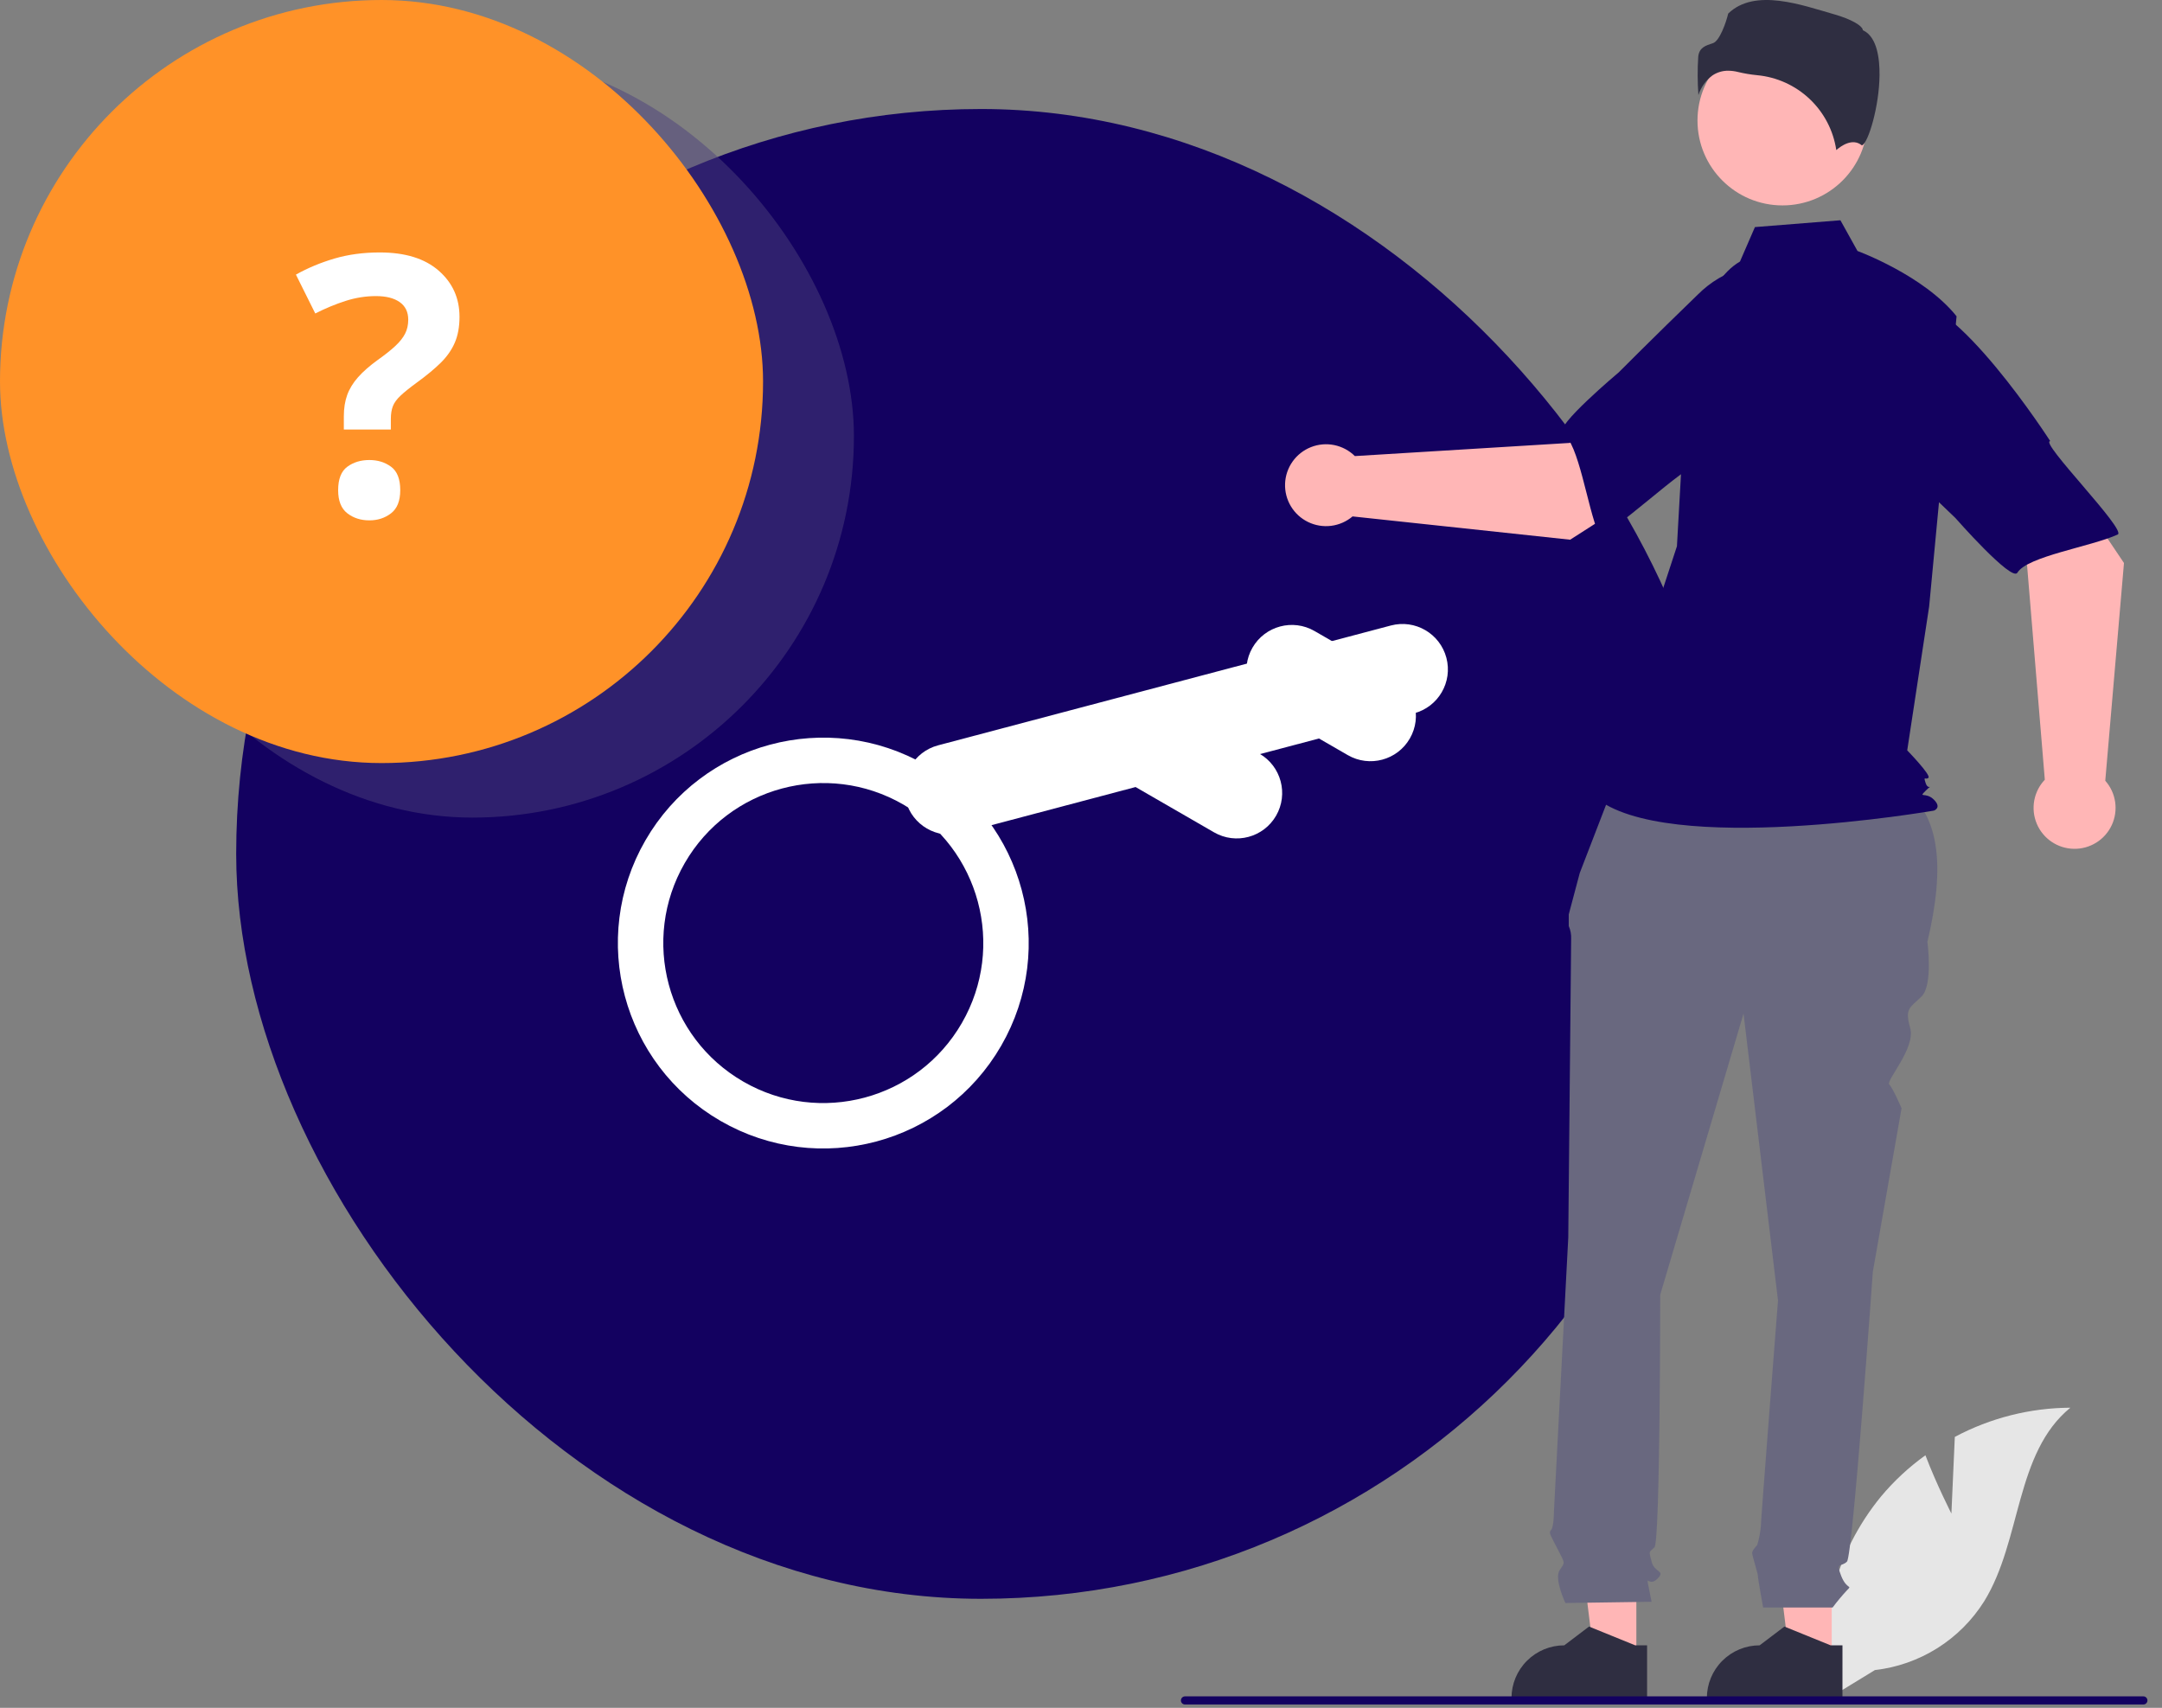 <svg width="238" height="188" viewBox="0 0 238 188" fill="none" xmlns="http://www.w3.org/2000/svg" xmlns:xlink="http://www.w3.org/1999/xlink">
<rect x="0" y="0" width="238" height="188" fill="#808080" stroke="none"/>
<rect  x="26" y="12" width="164" height="164" rx="200" fill="#130160"/>
<circle cx="90.631" cy="103.814" r="20.111" transform="rotate(-330 90.631 103.814)" stroke="#FFFFFF" stroke-width="5" stroke-miterlimit="3.999"/>
<path d="M151.277,65.659C153.236,63.713 153.246,60.547 151.299,58.588C149.352,56.63 146.187,56.62 144.228,58.567L151.277,65.659ZM107.66,94.911C105.701,96.857 105.691,100.023 107.638,101.982C109.584,103.94 112.75,103.95 114.709,102.004L107.66,94.911ZM144.228,58.567L107.66,94.911L114.709,102.004L151.277,65.659L144.228,58.567Z" transform="rotate(-330 129.468 80.285)" fill="#FFFFFF"/>
<path d="M151.539,71.295C151.539,68.534 149.3,66.295 146.539,66.295C143.777,66.295 141.539,68.534 141.539,71.295L151.539,71.295ZM141.539,81.295C141.539,84.056 143.777,86.295 146.539,86.295C149.3,86.295 151.539,84.056 151.539,81.295L141.539,81.295ZM141.539,71.295L141.539,81.295L151.539,81.295L151.539,71.295L141.539,71.295Z" transform="rotate(-60 146.539 76.295)" fill="#FFFFFF"/>
<path d="M136.816,79.795C136.816,77.034 134.577,74.795 131.816,74.795C129.054,74.795 126.816,77.034 126.816,79.795L136.816,79.795ZM126.816,89.795C126.816,92.556 129.054,94.795 131.816,94.795C134.577,94.795 136.816,92.556 136.816,89.795L126.816,89.795ZM126.816,79.795L126.816,89.795L136.816,89.795L136.816,79.795L126.816,79.795Z" transform="rotate(-60 131.816 84.795)" fill="#FFFFFF"/>
<g opacity="0.5">
<rect  x="10" y="6" width="84" height="84" rx="200" fill="#4C407B"/>
</g>
<rect  x="0" y="0" width="84" height="84" rx="200" fill="#FF9228"/>
<path d="M37.85,47.282L37.85,45.836Q37.85,44.508 38.22,43.482Q38.592,42.458 39.412,41.53Q40.232,40.602 41.58,39.626Q42.792,38.766 43.524,38.082Q44.256,37.398 44.598,36.724Q44.94,36.05 44.94,35.192Q44.94,33.922 44.002,33.258Q43.064,32.594 41.384,32.594Q39.706,32.594 38.054,33.122Q36.404,33.648 34.706,34.508L32.576,30.23Q34.53,29.136 36.814,28.462Q39.1,27.79 41.814,27.79Q45.994,27.79 48.29,29.792Q50.584,31.792 50.584,34.878Q50.584,36.52 50.066,37.72Q49.548,38.922 48.504,39.948Q47.458,40.972 45.896,42.106Q44.724,42.964 44.1,43.55Q43.474,44.136 43.25,44.712Q43.026,45.29 43.026,46.11L43.026,47.282L37.85,47.282M37.224,53.96Q37.224,52.126 38.23,51.382Q39.236,50.64 40.662,50.64Q42.048,50.64 43.054,51.382Q44.06,52.126 44.06,53.96Q44.06,55.718 43.054,56.5Q42.048,57.282 40.662,57.282Q39.236,57.282 38.23,56.5Q37.224,55.718 37.224,53.96Z" fill="#FFFFFF"/>
<path d="M214.817,166.611L215.192,158.178C219.107,156.089 223.474,154.985 227.913,154.963C221.804,159.951 222.567,169.566 218.425,176.274C217.117,178.357 215.357,180.118 213.274,181.429C211.192,182.739 208.841,183.565 206.396,183.845L201.283,186.971C200.581,183.065 200.736,179.054 201.736,175.214C202.737,171.374 204.559,167.795 207.077,164.726C208.507,163.018 210.146,161.497 211.957,160.198C213.181,163.423 214.817,166.611 214.817,166.611Z" fill="#E6E6E6"/>
<path d="M201.644,182.631L197.014,182.631L194.812,164.799L201.645,164.799L201.644,182.631Z" fill="#FFB6B6"/>
<path d="M202.824,187.112L187.897,187.112L187.897,186.923C187.897,185.385 188.509,183.909 189.599,182.821C190.689,181.733 192.166,181.121 193.707,181.121L193.708,181.121L196.434,179.055L201.522,181.122L202.825,181.122L202.824,187.112Z" fill="#2F2E41"/>
<path d="M180.136,182.631L175.507,182.631L173.304,164.799L180.137,164.799L180.136,182.631Z" fill="#FFB6B6"/>
<path d="M181.317,187.112L166.39,187.112L166.39,186.923C166.39,185.385 167.002,183.909 168.092,182.821C169.181,181.733 170.659,181.121 172.2,181.121L172.2,181.121L174.927,179.055L180.014,181.122L181.317,181.122L181.317,187.112Z" fill="#2F2E41"/>
<path d="M178.132,85.141L208.244,85.893C213.963,88.995 214.05,95.709 212.176,103.68C212.176,103.68 212.809,108.418 211.543,109.681C210.278,110.945 209.646,110.945 210.278,113.156C210.911,115.367 207.569,118.978 207.975,119.383C208.381,119.789 209.329,122 209.329,122L206.167,140.004C206.167,140.004 203.953,171.274 203.32,171.905C202.687,172.537 202.055,171.905 202.687,173.485C203.32,175.064 203.953,174.432 203.32,175.064C202.76,175.667 202.232,176.3 201.739,176.959L194.092,176.959C194.092,176.959 193.515,173.801 193.515,173.485C193.515,173.169 192.883,171.274 192.883,170.958C192.883,170.642 193.442,170.084 193.442,170.084C193.635,169.441 193.765,168.782 193.831,168.115C193.831,167.483 195.729,143.162 195.729,143.162L191.934,111.576L182.762,142.53C182.762,142.53 182.762,169.694 182.129,170.326C181.496,170.958 181.496,170.642 181.813,171.905C182.129,173.169 183.394,172.853 182.445,173.801C181.496,174.748 181.18,173.169 181.496,174.748L181.813,176.327L172.324,176.463C172.324,176.463 171.059,173.801 171.691,172.853C172.324,171.905 172.286,172.164 171.514,170.613C170.743,169.063 170.426,168.747 170.743,168.431C171.059,168.115 171.059,166.435 171.059,166.435L172.64,136.213C172.64,136.213 172.957,104.312 172.957,103.364C172.98,102.876 172.891,102.39 172.694,101.943L172.694,100.657L173.905,96.099L178.132,85.141Z" fill="#69687F"/>
<path d="M196.221,22.612C201.388,22.612 205.577,18.429 205.577,13.269C205.577,8.109 201.388,3.926 196.221,3.926C191.054,3.926 186.865,8.109 186.865,13.269C186.865,18.429 191.054,22.612 196.221,22.612Z" fill="#FFB6B6"/>
<path d="M191.543,28.788C189.527,29.984 188.322,32.183 187.63,34.42C186.348,38.563 185.577,42.845 185.333,47.174L184.602,60.133L175.547,87.726C183.394,94.357 212.89,89.233 212.89,89.233C212.89,89.233 213.795,88.932 212.89,88.028C211.984,87.123 211.103,87.924 212.008,87.02C212.914,86.116 212.289,87.123 211.988,86.219C211.686,85.315 211.988,85.918 212.289,85.616C212.591,85.315 209.953,82.602 209.953,82.602L212.367,66.764L215.385,34.816C211.764,30.295 204.48,27.63 204.48,27.63L202.598,24.247L193.188,24.998L191.543,28.788Z" fill="#130160"/>
<path d="M190.26,7.786C190.622,7.789 190.982,7.836 191.333,7.926C192.024,8.092 192.725,8.21 193.433,8.278C195.599,8.481 197.634,9.404 199.213,10.898C200.792,12.392 201.825,14.372 202.145,16.52C202.689,16.047 203.926,15.176 204.94,15.986C204.956,15.998 204.965,16.005 205,15.988C205.674,15.669 206.869,11.742 206.905,8.285C206.924,6.45 206.635,4.107 205.149,3.365L205.071,3.326L205.05,3.241C204.951,2.828 203.841,2.123 201.914,1.575C198.41,0.578 193.187,-1.363 190.246,1.494C190.023,2.457 189.299,4.519 188.568,4.752C187.758,5.011 187.058,5.234 186.948,6.226C186.856,7.638 186.863,9.055 186.968,10.466C187.243,9.602 187.781,8.847 188.509,8.305C189.026,7.958 189.637,7.776 190.26,7.786L190.26,7.786Z" fill="#2F2E41"/>
<path d="M172.846,59.412L188.129,49.637L180.431,39.418L172.83,48.756L149.148,50.206C148.525,49.591 147.736,49.171 146.878,48.995C146.02,48.82 145.129,48.898 144.315,49.22C143.5,49.542 142.797,50.093 142.291,50.807C141.785,51.521 141.498,52.367 141.465,53.241C141.431,54.115 141.654,54.979 142.104,55.73C142.554,56.48 143.214,57.083 144.001,57.465C144.789,57.848 145.671,57.993 146.54,57.884C147.409,57.774 148.227,57.414 148.895,56.848L172.846,59.412Z" fill="#FFB6B6"/>
<path d="M202.313,35.994C203.2,41.355 186.45,51.592 186.45,51.592C186.45,50.333 176.452,59.833 176.001,58.789C174.718,55.823 173.817,48.798 172.024,47.674C170.999,47.031 178.197,40.99 178.197,40.99C178.197,40.99 181.965,37.2 186.909,32.419C188.281,31.041 189.981,30.033 191.849,29.488C193.716,28.942 195.692,28.878 197.592,29.3C197.592,29.3 201.426,30.633 202.313,35.994Z" fill="#130160"/>
<path d="M233.814,61.977L223.705,46.925L213.638,54.827L223.146,62.218L225.1,85.833C224.497,86.468 224.093,87.264 223.936,88.124C223.779,88.985 223.876,89.872 224.215,90.679C224.554,91.485 225.121,92.176 225.847,92.666C226.572,93.156 227.425,93.425 228.3,93.439C229.176,93.454 230.037,93.214 230.779,92.748C231.52,92.283 232.11,91.612 232.476,90.817C232.842,90.023 232.969,89.139 232.841,88.274C232.713,87.408 232.336,86.599 231.755,85.944L233.814,61.977Z" fill="#FFB6B6"/>
<path d="M209.746,33.052C215.094,32.053 225.697,48.56 225.697,48.56C224.437,48.587 234.159,58.368 233.124,58.841C230.182,60.184 223.168,61.233 222.08,63.046C221.458,64.083 215.259,57.025 215.259,57.025C215.259,57.025 211.384,53.343 206.493,48.508C205.085,47.167 204.039,45.491 203.454,43.638C202.869,41.785 202.762,39.813 203.145,37.908C203.145,37.908 204.398,34.051 209.746,33.052Z" fill="#130160"/>
<path d="M236.396,187.187C236.397,187.246 236.385,187.304 236.363,187.358C236.34,187.413 236.307,187.462 236.266,187.504C236.224,187.545 236.174,187.578 236.12,187.6C236.066,187.623 236.007,187.634 235.948,187.634L130.448,187.634C130.329,187.634 130.215,187.587 130.131,187.503C130.047,187.419 130,187.305 130,187.187C130,187.068 130.047,186.954 130.131,186.871C130.215,186.787 130.329,186.74 130.448,186.74L235.948,186.74C236.007,186.739 236.066,186.751 236.12,186.773C236.174,186.796 236.224,186.829 236.266,186.87C236.307,186.912 236.34,186.961 236.363,187.015C236.385,187.07 236.397,187.128 236.396,187.187Z" fill="#130160"/>
</svg>
